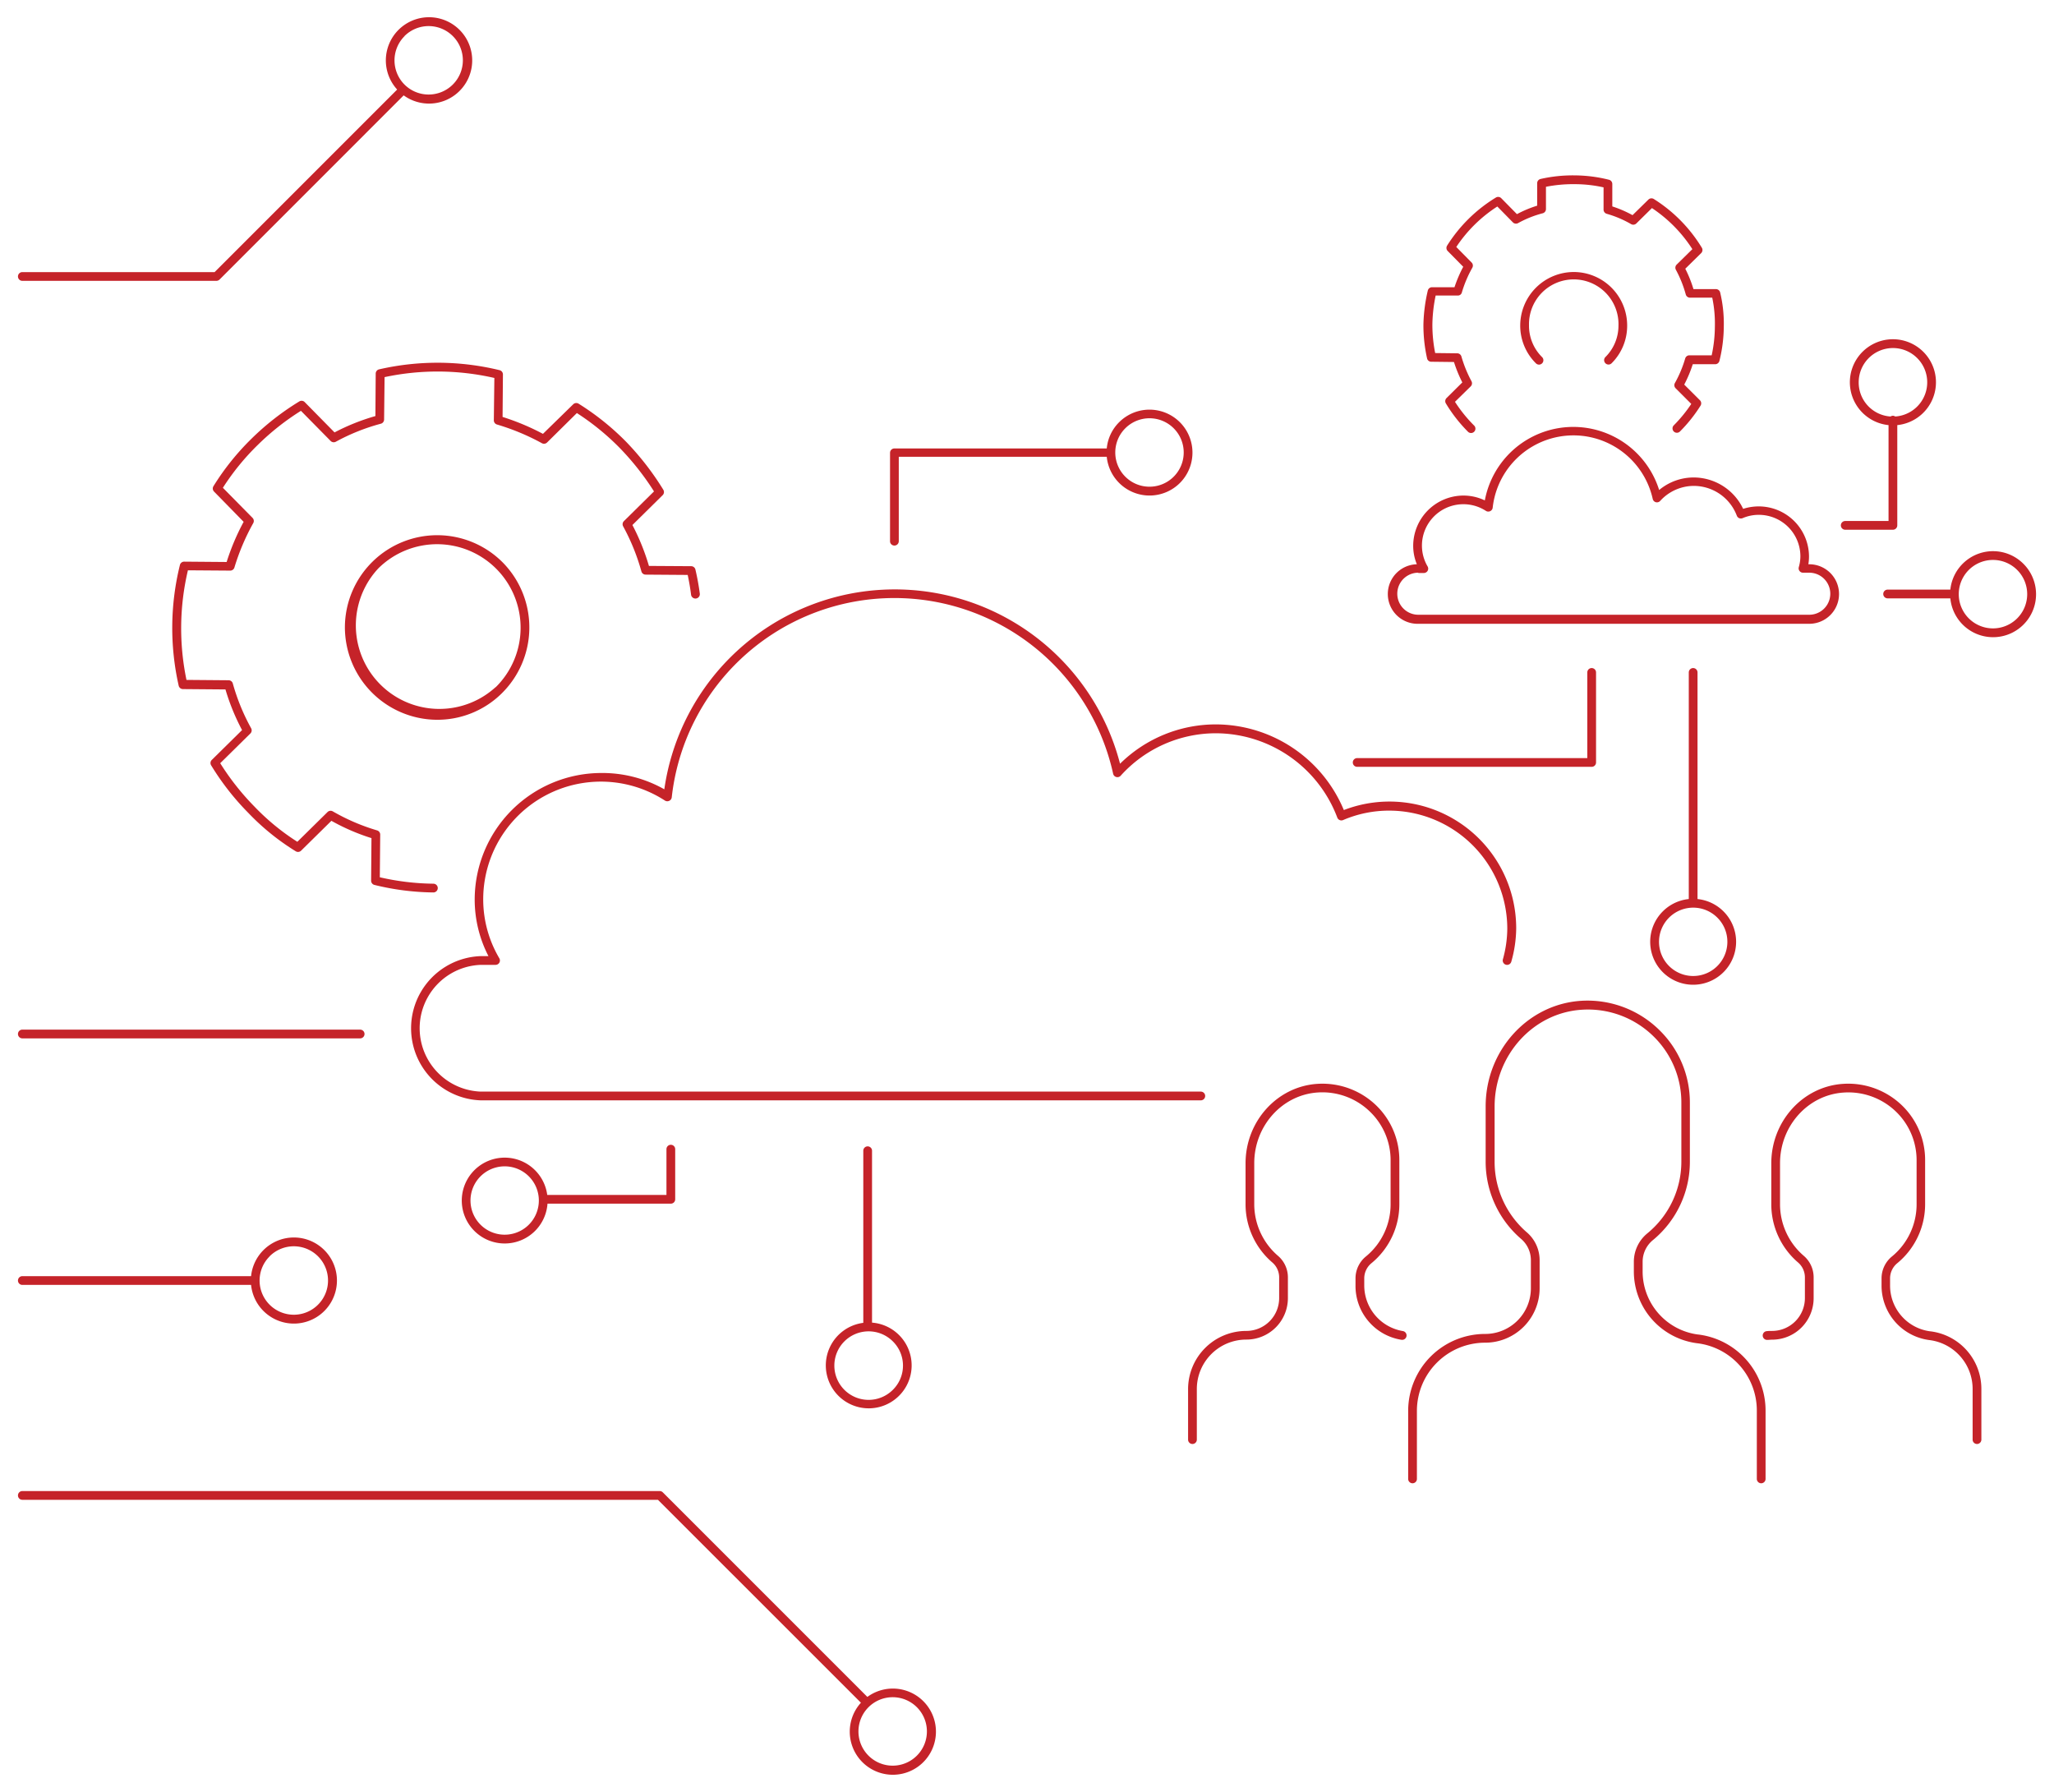 <svg id="Layer_1" data-name="Layer 1" xmlns="http://www.w3.org/2000/svg" viewBox="0 0 470 410"><path d="M367.36,83.12a1,1,0,0,0,1.41,0,12.08,12.08,0,0,0,3.56-8.54,12.24,12.24,0,0,0-12.1-12.34h-.15a12.27,12.27,0,0,0-12.22,12.12,12.13,12.13,0,0,0,3.6,8.78,1,1,0,0,0,.7.29,1,1,0,0,0,.71-.3,1,1,0,0,0,0-1.41,10.09,10.09,0,0,1-3-7.34,10.24,10.24,0,1,1,20.47.19,10.1,10.1,0,0,1-3,7.14A1,1,0,0,0,367.36,83.12Z" style="fill:#c52329"/><path d="M327.6,82.77l5.1.06a30.75,30.75,0,0,0,1.91,4.67L331,91.08a1,1,0,0,0-.15,1.23,34,34,0,0,0,5,6.42,1,1,0,1,0,1.41-1.41,32.51,32.51,0,0,1-4.33-5.38l3.6-3.53a1,1,0,0,0,.18-1.18,28.74,28.74,0,0,1-2.31-5.67,1,1,0,0,0-1-.72l-5-.06a33,33,0,0,1-.64-6.57,34.91,34.91,0,0,1,.75-6.59l5,0a.94.94,0,0,0,1-.72,27.12,27.12,0,0,1,2.39-5.64,1,1,0,0,0-.16-1.19l-3.51-3.56a32.11,32.11,0,0,1,9.39-9.26l3.56,3.63a1,1,0,0,0,1.21.16A24.18,24.18,0,0,1,353,48.8a1,1,0,0,0,.75-1l0-5.06a32.16,32.16,0,0,1,6.62-.6,30.32,30.32,0,0,1,6.56.73l0,5.05a1,1,0,0,0,.73,1,24.38,24.38,0,0,1,5.57,2.36,1,1,0,0,0,1.2-.15L378,47.61a32.11,32.11,0,0,1,9.25,9.4l-3.59,3.53a1,1,0,0,0-.18,1.19,26.59,26.59,0,0,1,2.26,5.64,1,1,0,0,0,1,.74l5.06,0a28.78,28.78,0,0,1,.6,6.62,31.64,31.64,0,0,1-.73,6.57l-5.06,0a1,1,0,0,0-1,.72,27,27,0,0,1-2.36,5.63,1,1,0,0,0,.16,1.18L387,92.42a32.15,32.15,0,0,1-4,4.9,1,1,0,0,0,0,1.41,1,1,0,0,0,1.41,0,33.88,33.88,0,0,0,4.71-5.91,1,1,0,0,0-.13-1.23L385.39,88a28.85,28.85,0,0,0,1.95-4.66l5.1,0h0a1,1,0,0,0,1-.76,33.19,33.19,0,0,0,1-7.8,30.47,30.47,0,0,0-.83-7.86,1,1,0,0,0-1-.77l-5.11,0a28,28,0,0,0-1.87-4.66l3.63-3.57a1,1,0,0,0,.16-1.23,34,34,0,0,0-11-11.16,1,1,0,0,0-1.23.14l-3.63,3.56a26.17,26.17,0,0,0-4.63-2l0-5.1a1,1,0,0,0-.76-1,32.91,32.91,0,0,0-7.8-1,33.37,33.37,0,0,0-7.86.82,1,1,0,0,0-.77,1l0,5.11A25.7,25.7,0,0,0,347.11,49l-3.59-3.65a1,1,0,0,0-1.23-.15,34.19,34.19,0,0,0-11.16,11,1,1,0,0,0,.14,1.24l3.55,3.6a30.24,30.24,0,0,0-2,4.68l-5.11,0a1,1,0,0,0-1,.77,37.25,37.25,0,0,0-1,7.8,34.71,34.71,0,0,0,.86,7.82A1,1,0,0,0,327.6,82.77Z" style="fill:#c52329"/><path d="M115.11,128.77A21.13,21.13,0,0,0,78.92,143.4,21.19,21.19,0,0,0,99.8,164.69H100a20.94,20.94,0,0,0,14.77-6A21.19,21.19,0,0,0,115.11,128.77Zm-1.7,28.45h0A19.11,19.11,0,0,1,86.62,130a19.11,19.11,0,1,1,26.79,27.26Z" style="fill:#c52329"/><path d="M86.75,84.51a1,1,0,0,0-.78,1l-.07,9.69a48.67,48.67,0,0,0-9.35,3.74L69.72,92a1,1,0,0,0-1.23-.15,60.23,60.23,0,0,0-10.95,8.54,57.85,57.85,0,0,0-8.7,10.86,1,1,0,0,0,.13,1.22l6.78,6.93a52.8,52.8,0,0,0-3.89,9.19l-9.69-.08h0a1,1,0,0,0-1,.76,60,60,0,0,0-.28,27.63,1,1,0,0,0,1,.77l9.7.08a49.79,49.79,0,0,0,3.8,9.3l-6.93,6.83a1,1,0,0,0-.15,1.23A59.45,59.45,0,0,0,56.82,186a54.46,54.46,0,0,0,10.85,8.78,1,1,0,0,0,1.23-.14l6.93-6.83A48.16,48.16,0,0,0,85,191.77l-.08,9.71a1,1,0,0,0,.76,1,58.87,58.87,0,0,0,13.49,1.72h0a1,1,0,0,0,0-2,57.4,57.4,0,0,1-12.26-1.47L87,191a1,1,0,0,0-.72-1,46.76,46.76,0,0,1-10.13-4.35,1,1,0,0,0-1.21.16l-6.9,6.8a52.81,52.81,0,0,1-9.81-8.05,58.17,58.17,0,0,1-7.84-9.93l6.9-6.8a1,1,0,0,0,.18-1.19,47.44,47.44,0,0,1-4.2-10.26,1,1,0,0,0-.95-.73l-9.65-.08A57.89,57.89,0,0,1,43,130.49l9.64.07a1,1,0,0,0,1-.71,51.18,51.18,0,0,1,4.31-10.16,1,1,0,0,0-.16-1.19L51,111.61a55.48,55.48,0,0,1,8-9.82A58.11,58.11,0,0,1,68.86,94l6.8,6.9a1,1,0,0,0,1.19.17,46.38,46.38,0,0,1,10.3-4.12,1,1,0,0,0,.74-1L88,86.29a58.13,58.13,0,0,1,25.12.19L113,96.13a1,1,0,0,0,.71,1A52.05,52.05,0,0,1,124,101.41a1,1,0,0,0,1.18-.16L132,94.51a57.15,57.15,0,0,1,9.82,8,61.68,61.68,0,0,1,7.83,9.93l-6.88,6.79a1,1,0,0,0-.18,1.2,48.66,48.66,0,0,1,4.18,10.32,1,1,0,0,0,1,.73l9.59.07c.33,1.55.59,3.06.77,4.52a1,1,0,0,0,2-.25c-.23-1.76-.56-3.61-1-5.49a1,1,0,0,0-1-.78l-9.64-.06a51.29,51.29,0,0,0-3.78-9.36l6.92-6.83a1,1,0,0,0,.15-1.24,63.7,63.7,0,0,0-8.53-11,59.3,59.3,0,0,0-10.85-8.69,1,1,0,0,0-1.23.13l-6.93,6.77A54.36,54.36,0,0,0,115,95.4l.08-9.7a1,1,0,0,0-.76-1A60,60,0,0,0,86.75,84.51Z" style="fill:#c52329"/><path d="M137.62,176.87a29,29,0,0,0-29,29,28.21,28.21,0,0,0,3.15,12.9H110a16.51,16.51,0,0,0,0,33H274.77a1,1,0,0,0,0-2H110a14.51,14.51,0,0,1,0-29h3.4a1,1,0,0,0,.86-1.5,26.52,26.52,0,0,1-3.69-13.4,26.93,26.93,0,0,1,41.57-22.7,1,1,0,0,0,1,.06,1,1,0,0,0,.57-.79,51.26,51.26,0,0,1,101-5.4,1,1,0,0,0,.72.75,1,1,0,0,0,1-.29,29.31,29.31,0,0,1,21.84-9.72A29.81,29.81,0,0,1,306,187.07a1,1,0,0,0,1.33.57,26.62,26.62,0,0,1,10.57-2.16,27.05,27.05,0,0,1,27,27,26.72,26.72,0,0,1-1,7,1,1,0,1,0,1.93.52,28.56,28.56,0,0,0,1.11-7.56,29,29,0,0,0-39.44-27.09,31.82,31.82,0,0,0-29.21-19.6,31.22,31.22,0,0,0-22,9,53.26,53.26,0,0,0-104.28,5.85A28.78,28.78,0,0,0,137.62,176.87Z" style="fill:#c52329"/><path d="M324.54,142.73H414a6.81,6.81,0,1,0,0-13.62h-.21a10.68,10.68,0,0,0,.15-1.74,11.51,11.51,0,0,0-11.5-11.5,11.64,11.64,0,0,0-3.57.56,12.56,12.56,0,0,0-11.28-7.18,12.33,12.33,0,0,0-7.94,2.87,20.59,20.59,0,0,0-39.89,2.38,11.31,11.31,0,0,0-4.88-1.11,11.52,11.52,0,0,0-11.51,11.5,11,11,0,0,0,.84,4.22,6.81,6.81,0,0,0,.33,13.62Zm0-11.62h1.27a1,1,0,0,0,.86-.5,1,1,0,0,0,0-1,9.41,9.41,0,0,1-1.3-4.72,9.48,9.48,0,0,1,14.63-8,1,1,0,0,0,1,.06,1,1,0,0,0,.56-.79,18.59,18.59,0,0,1,36.62-2,1,1,0,0,0,.71.75,1,1,0,0,0,1-.3,10.41,10.41,0,0,1,7.73-3.43,10.54,10.54,0,0,1,9.8,6.81,1,1,0,0,0,.54.57,1.08,1.08,0,0,0,.79,0,9.31,9.31,0,0,1,3.72-.76,9.51,9.51,0,0,1,9.5,9.5,9.09,9.09,0,0,1-.37,2.48,1,1,0,0,0,1,1.26H414a4.81,4.81,0,1,1,0,9.62H324.54a4.81,4.81,0,1,1,0-9.62Z" style="fill:#c52329"/><path d="M198.54,262.3a1,1,0,0,0-1,1v39.38a9.82,9.82,0,1,0,2-.05V263.3A1,1,0,0,0,198.54,262.3ZM204.31,318a7.84,7.84,0,1,1,0-11.07A7.78,7.78,0,0,1,204.31,318Z" style="fill:#c52329"/><path d="M152.5,262.94v10.47H125.22a9.82,9.82,0,1,0-9.73,11.11,9.81,9.81,0,0,0,9.79-9.11H153.5a1,1,0,0,0,1-1V262.94a1,1,0,0,0-2,0ZM121,280.23a7.82,7.82,0,1,1,2.3-5.54A7.84,7.84,0,0,1,121,280.23Z" style="fill:#c52329"/><path d="M198.46,388.26l-46.79-46.79a1,1,0,0,0-.71-.3H5.11a1,1,0,0,0,0,2H150.55L197,389.6a9.86,9.86,0,1,0,1.49-1.34Zm11.34,13.45a7.83,7.83,0,0,1-11.07-11.08,7.83,7.83,0,1,1,11.07,11.08Z" style="fill:#c52329"/><path d="M463,129a9.82,9.82,0,0,0-16.72,5.91H431.93a1,1,0,0,0,0,2h14.35A9.83,9.83,0,1,0,463,129Zm-1.42,12.48a7.83,7.83,0,1,1-5.53-13.36,7.83,7.83,0,0,1,5.53,13.36Z" style="fill:#c52329"/><path d="M310.55,175.46h53.66a1,1,0,0,0,1-1v-20.6a1,1,0,1,0-2,0v19.6H310.55a1,1,0,0,0,0,2Z" style="fill:#c52329"/><path d="M204.66,124.83a1,1,0,0,0,1-1V104.52h47.59a9.84,9.84,0,0,0,16.73,6,9.83,9.83,0,0,0-13.9-13.91,9.74,9.74,0,0,0-2.83,6H204.66a1,1,0,0,0-1,1v20.31A1,1,0,0,0,204.66,124.83ZM257.49,98a7.83,7.83,0,1,1-2.29,5.53A7.8,7.8,0,0,1,257.49,98Z" style="fill:#c52329"/><path d="M387.43,152.86a1,1,0,0,0-1,1v51.85a9.83,9.83,0,1,0,10.83,9.78,9.84,9.84,0,0,0-8.83-9.78V153.86A1,1,0,0,0,387.43,152.86Zm7.83,62.63A7.82,7.82,0,1,1,393,210,7.76,7.76,0,0,1,395.26,215.49Z" style="fill:#c52329"/><path d="M422.23,121.21h10.91a1,1,0,0,0,1-1V97.27a9.85,9.85,0,1,0-2,0v21.94h-9.91a1,1,0,0,0,0,2Zm3.08-33.71a7.84,7.84,0,1,1,8.36,7.8,1,1,0,0,0-.53-.17,1,1,0,0,0-.54.17,7.8,7.8,0,0,1-7.29-7.8Z" style="fill:#c52329"/><path d="M5.11,64.26H49.52a1.05,1.05,0,0,0,.71-.29L92.37,21.82a9.88,9.88,0,1,0-1.49-1.33L49.11,62.26h-44a1,1,0,1,0,0,2Zm87.44-56a7.83,7.83,0,1,1,0,11.08A7.84,7.84,0,0,1,92.55,8.29Z" style="fill:#c52329"/><path d="M5.11,237.59h77.3a1,1,0,0,0,0-2H5.11a1,1,0,0,0,0,2Z" style="fill:#c52329"/><path d="M5.11,294H57.45a9.85,9.85,0,1,0,0-2H5.11a1,1,0,0,0,0,2Zm56.58-6.54A7.83,7.83,0,1,1,59.4,293,7.8,7.8,0,0,1,61.69,287.48Z" style="fill:#c52329"/><path d="M441.66,304.62a10.55,10.55,0,0,1-9.17-10.5v-1.68a4.5,4.5,0,0,1,1.7-3.45,17.46,17.46,0,0,0,6.32-13.49v-10a17.34,17.34,0,0,0-5.15-12.43A17.71,17.71,0,0,0,421.71,248c-9.2.61-16.4,8.59-16.4,18.18v9.35a17.54,17.54,0,0,0,6.07,13.29,4.5,4.5,0,0,1,1.62,3.38V297a7.51,7.51,0,0,1-7.52,7.53c-.41,0-.81,0-1.21.05a1,1,0,1,0,.16,2c.34,0,.7-.05,1.05-.05A9.49,9.49,0,0,0,415,297v-4.81a6.49,6.49,0,0,0-2.31-4.89,15.56,15.56,0,0,1-5.38-11.78v-9.35c0-8.54,6.38-15.64,14.53-16.18A15.68,15.68,0,0,1,434,254.51a15.41,15.41,0,0,1,4.56,11v10a15.44,15.44,0,0,1-5.6,11.95,6.48,6.48,0,0,0-2.42,5v1.68a12.54,12.54,0,0,0,10.93,12.48,11.27,11.27,0,0,1,9.91,11.22v11.56a1,1,0,0,0,2,0V317.82a13.26,13.26,0,0,0-11.67-13.2Z" style="fill:#c52329"/><path d="M321,304.56a10.59,10.59,0,0,1-8.83-10.44v-1.68a4.5,4.5,0,0,1,1.7-3.45,17.45,17.45,0,0,0,6.33-13.49v-10a17.39,17.39,0,0,0-5.15-12.43A17.72,17.72,0,0,0,301.41,248c-9.2.61-16.4,8.59-16.4,18.18v9.35a17.55,17.55,0,0,0,6.07,13.29,4.5,4.5,0,0,1,1.62,3.38V297a7.51,7.51,0,0,1-7.53,7.53,13.32,13.32,0,0,0-13.31,13.31v11.56a1,1,0,0,0,2,0V317.82a11.32,11.32,0,0,1,11.31-11.31A9.49,9.49,0,0,0,294.7,297v-4.81a6.49,6.49,0,0,0-2.32-4.89A15.59,15.59,0,0,1,287,275.5v-9.35c0-8.54,6.38-15.64,14.53-16.18a15.64,15.64,0,0,1,12.1,4.54,15.41,15.41,0,0,1,4.57,11v10a15.43,15.43,0,0,1-5.61,11.95,6.48,6.48,0,0,0-2.42,5v1.68a12.47,12.47,0,0,0,10.51,12.42,1,1,0,0,0,.32-2Z" style="fill:#c52329"/><path d="M388.54,305.35a14.55,14.55,0,0,1-12.67-14.48v-2.26a6.42,6.42,0,0,1,2.41-4.91,23.2,23.2,0,0,0,8.4-17.92V252.35a23.11,23.11,0,0,0-6.84-16.52A23.44,23.44,0,0,0,361.73,229c-12.21.81-21.78,11.41-21.78,24.14v12.6A23.28,23.28,0,0,0,348,283.42a6.42,6.42,0,0,1,2.3,4.82v6.49a10.45,10.45,0,0,1-10.49,10.49,17.61,17.61,0,0,0-17.59,17.59v15.58a1,1,0,0,0,2,0V322.81a15.61,15.61,0,0,1,15.59-15.59,12.46,12.46,0,0,0,12.49-12.49v-6.49a8.41,8.41,0,0,0-3-6.33A21.32,21.32,0,0,1,342,265.78v-12.6c0-11.68,8.75-21.41,19.91-22.14a21.4,21.4,0,0,1,16.57,6.21,21.11,21.11,0,0,1,6.25,15.1v13.43A21.19,21.19,0,0,1,377,282.16a8.42,8.42,0,0,0-3.14,6.45v2.26a16.57,16.57,0,0,0,14.43,16.47A15.5,15.5,0,0,1,402,322.81v15.58a1,1,0,0,0,2,0V322.81a17.53,17.53,0,0,0-15.41-17.46Z" style="fill:#c52329"/></svg>
